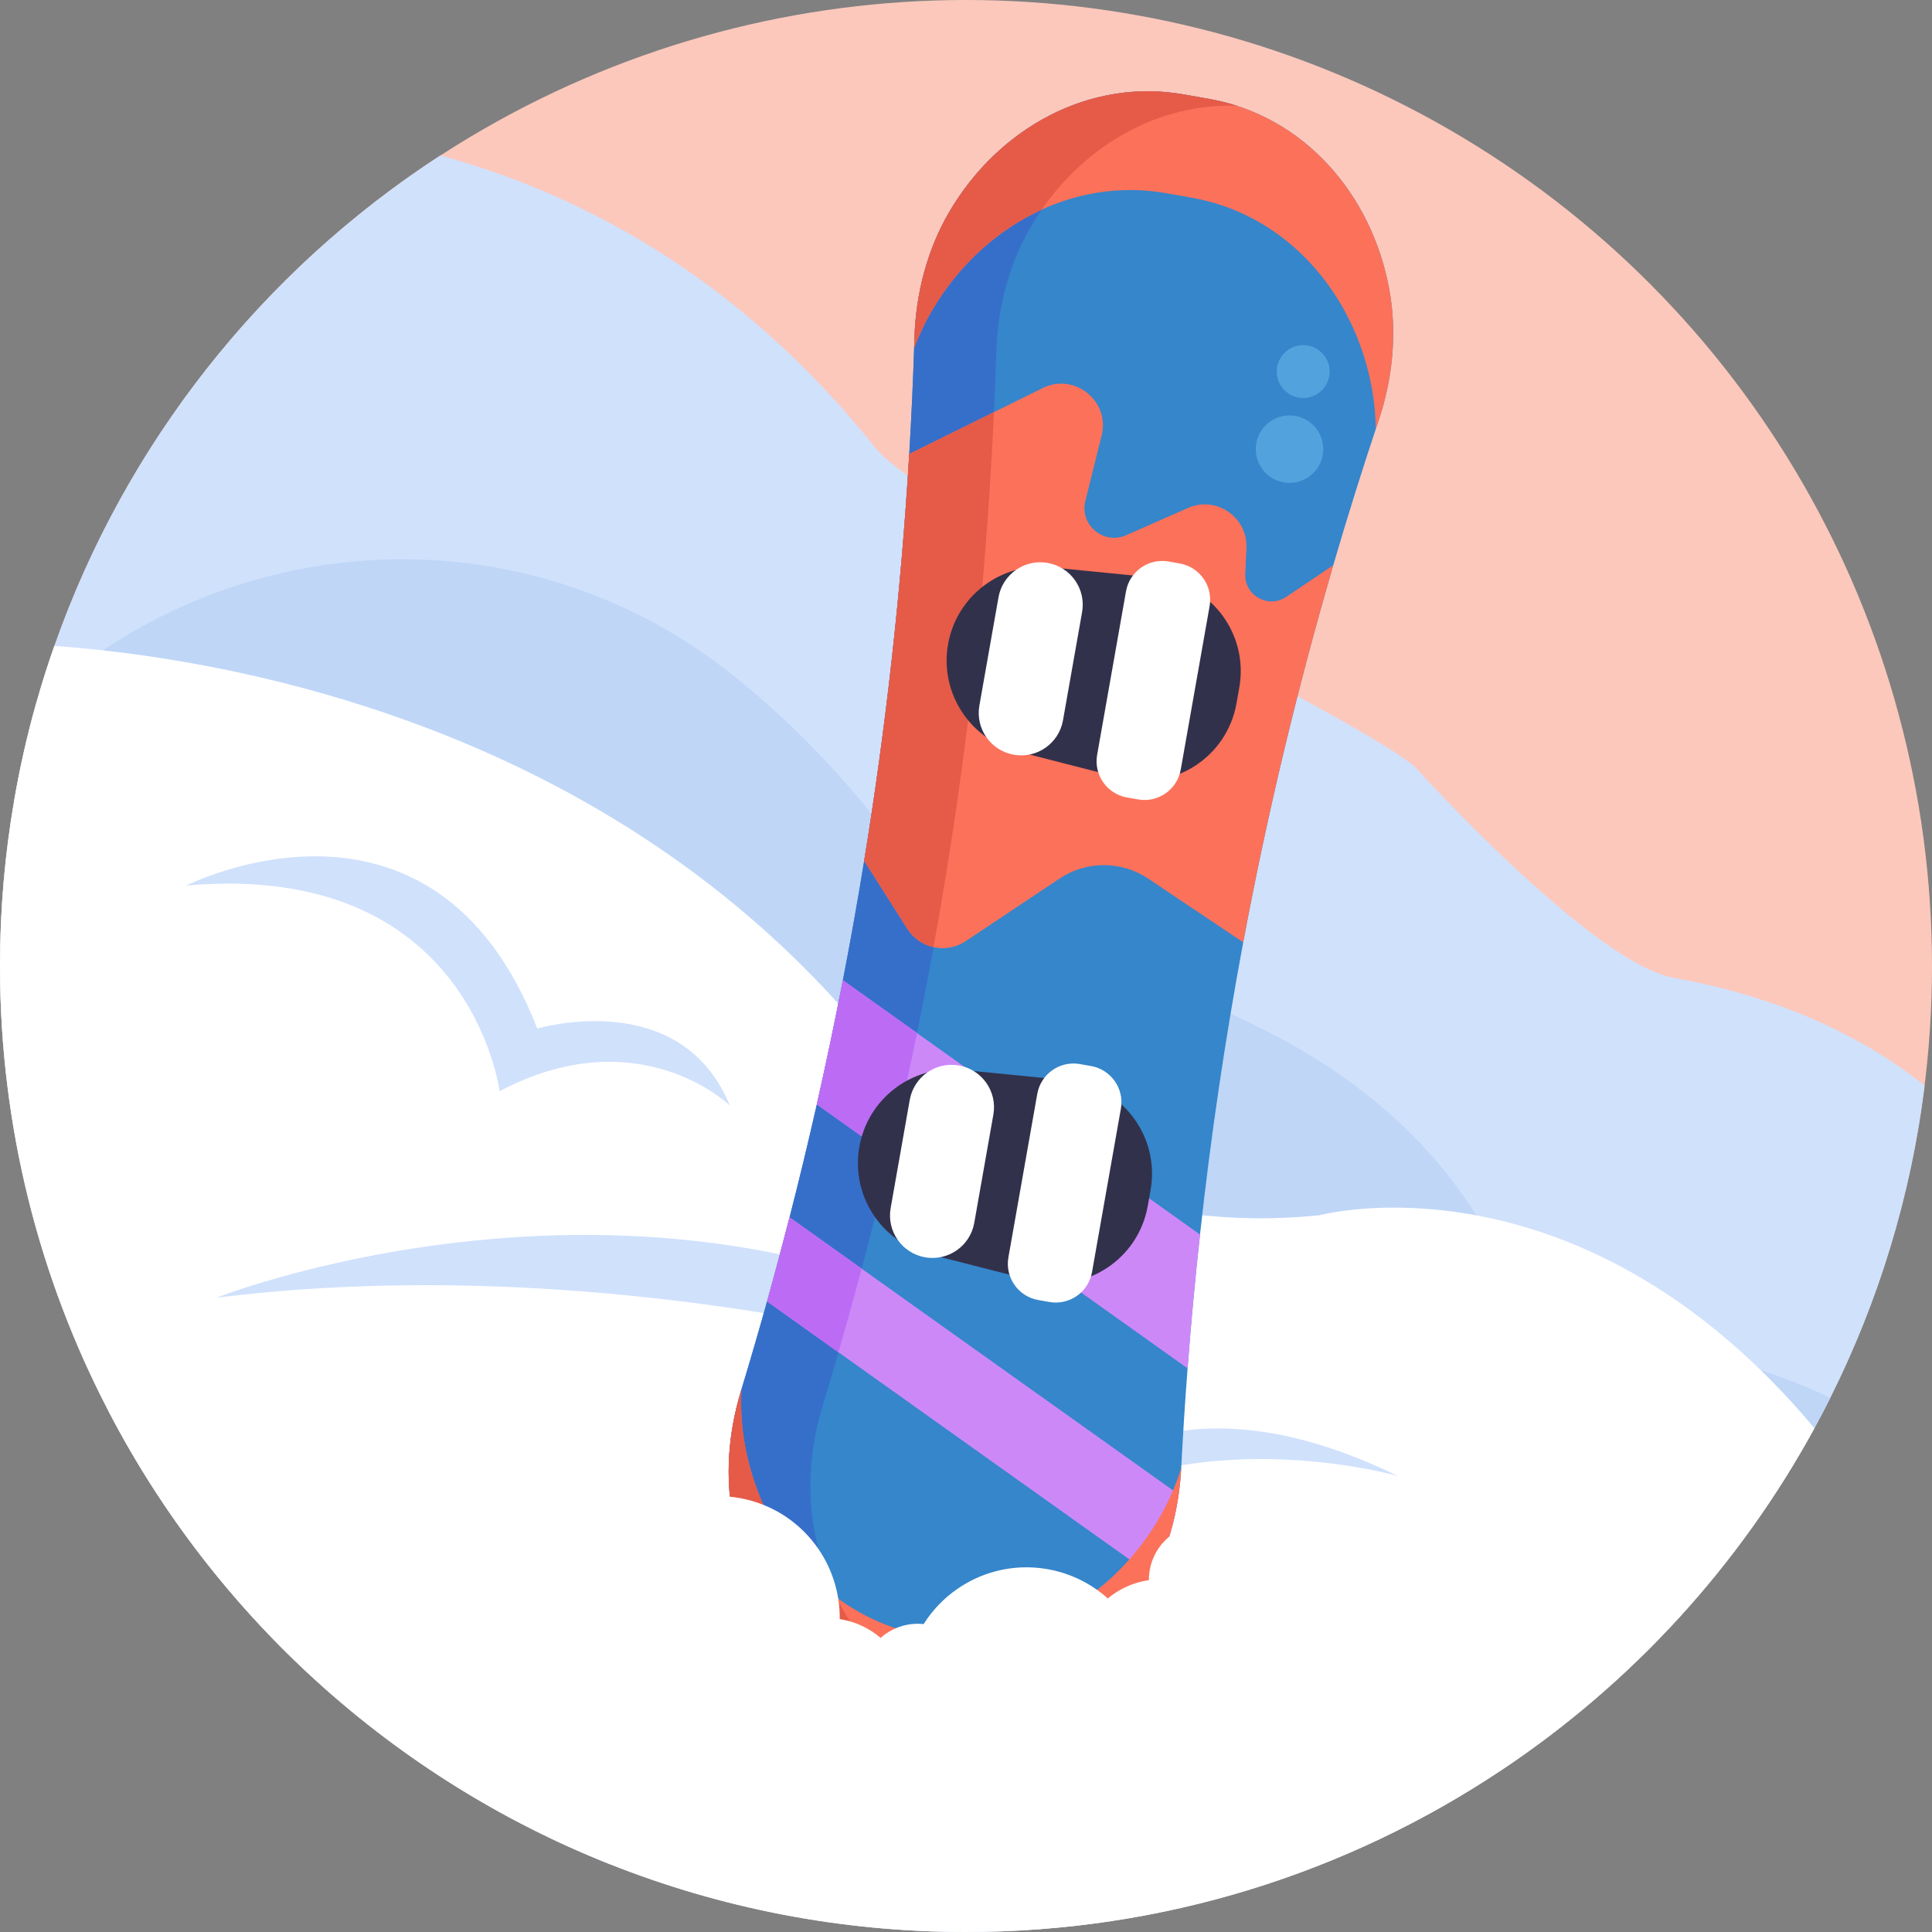 <svg enable-background="new 0 0 512 512" height="512" viewBox="0 0 512 512" width="512" xmlns="http://www.w3.org/2000/svg"><rect x="0" y="0" width="512" height="512" fill="#808080" stroke="none"/><g id="BULINE"><circle id="XMLID_108_" cx="256" cy="256" fill="#fcc8bc" r="256"/></g><g id="Icons"><g id="XMLID_347_"><path id="XMLID_378_" d="m510.05 287.66c-3.62 29.43-12.25 57.32-25 82.78-1.35 2.71-2.75 5.39-4.21 8.04-19.93 36.52-48.5 67.65-82.96 90.63-60.33 5.64-159.18 16.38-236.22 24.94-57.35-22.74-104.54-65.62-132.82-119.91l-25.1-161.92c1.5-8.73 3.44-17.32 5.81-25.72 1.46-5.18 3.07-10.29 4.85-15.33 18.88-53.81 55.24-99.39 102.26-129.96 35.71 9.67 78.41 31.19 115.37 77.52 13.64 17.09 132.38 73.64 143.32 84.91.15.15 46.67 51.68 68.37 55.54 20.07 3.57 44.86 11.44 66.33 28.48z" fill="#d0e1fc"/><path id="XMLID_377_" d="m485.05 370.44c-1.35 2.71-2.75 5.39-4.21 8.04-19.93 36.52-48.5 67.65-82.96 90.63-40.61 27.1-89.4 42.89-141.88 42.89-33.32 0-65.15-6.37-94.34-17.95-57.35-22.74-104.54-65.62-132.82-119.91-18.43-35.35-28.84-75.53-28.84-118.14 0-14.93 1.28-29.56 3.74-43.78 1.5-8.73 3.44-17.32 5.81-25.72 5.58-5.24 11.52-9.96 17.75-14.15 23.62-15.86 51.37-24.13 79.33-24.13 30.65 0 61.54 9.93 87.52 30.66 12.95 10.33 25.73 22.88 37.88 38.12 6.73 8.44 92.18 50.81 97.29 53.17 22.91 10.58 46.21 26.86 61.86 51.86.01.02.02.03.03.05 11.69 18.64 30.83 31.51 52.51 35.37 7.16 1.27 14.92 3.1 22.92 5.69 6.05 1.95 12.24 4.35 18.41 7.3z" fill="#bfd6f7"/><path id="XMLID_376_" d="m480.84 378.48c-19.93 36.52-48.5 67.65-82.96 90.63-40.61 27.1-89.4 42.89-141.88 42.89-33.32 0-65.15-6.37-94.34-17.95-57.35-22.74-104.54-65.62-132.82-119.91-18.43-35.35-28.84-75.53-28.84-118.14 0-14.93 1.28-29.56 3.74-43.78 1.5-8.73 3.44-17.32 5.81-25.72 1.46-5.18 3.07-10.29 4.85-15.33 3.84.28 8.16.66 12.9 1.18 41.91 4.66 116.13 20.67 176.37 75.13 7.39 6.68 14.56 13.93 21.44 21.82 4.27 4.88 76.29 50.64 90.73 52.44 10.37 1.3 21.69 1.56 33.91.3 0 0 16.83-4.55 41.46.04 21.26 3.94 48.34 14.69 75.43 41.06 4.75 4.62 9.49 9.71 14.2 15.34z" fill="#fff"/><g fill="#d0e1fc"><path id="XMLID_375_" d="m57.387 343.902s127.955-50.558 231.978 24.609c0 0-112.978-39.385-231.978-24.609z"/><path id="XMLID_374_" d="m273.585 403.844s26.045-47.167 96.923-12.667c.001 0-55.725-16.166-96.923 12.667z"/><path id="XMLID_373_" d="m49.387 234.677s65.332-33.189 93 37.905c0 0 38-11.366 51 20.364 0 0-24-23.269-61-3.769 0 0-7.583-61.176-83-54.5z"/></g><g id="XMLID_349_"><path id="XMLID_372_" d="m329.467 249.722c-4.787 25.618-8.605 51.437-11.451 77.449-1.307 11.772-2.399 23.592-3.295 35.457-.67 8.798-1.231 17.614-1.686 26.46-.116 2.325-.342 4.641-.677 6.938-1.076 7.589-3.306 14.983-6.733 21.741-.731 1.435-1.509 2.851-2.351 4.226-13.265 21.755-37.108 34.351-61.471 30.049-24.383-4.305-42.484-24.348-47.471-49.356-2.232-11.168-1.345-22.923 2.005-33.959 2.406-7.932 4.723-15.881 6.94-23.836 2.07-7.413 4.052-14.841 5.965-22.282 2.55-9.958 4.963-19.941 7.226-29.94 2.479-10.936 4.781-21.902 6.904-32.891 2.043-10.535 3.927-21.088 5.643-31.671 5.81-35.663 9.797-71.587 11.945-107.795.61-10.24 1.072-20.506 1.385-30.788.361-11.706 3.353-23.302 9.19-33.299 13.097-22.414 37.325-35.582 62.161-31.197l6.795 1.2c24.846 4.387 43.096 25.076 47.715 50.618 2.073 11.435.886 23.39-2.838 34.533-4.262 12.753-8.279 25.55-12.031 38.403-9.627 32.966-17.581 66.281-23.87 99.94z" fill="#3586cb"/><path id="XMLID_371_" d="m273.199 60.049c-5.837 9.997-8.829 21.594-9.19 33.299-.163 5.292-.365 10.578-.598 15.868-.229 4.976-.489 9.957-.786 14.921-2.149 36.208-6.136 72.132-11.945 107.795-1.033 6.367-2.127 12.734-3.287 19.079-.752 4.203-1.544 8.399-2.355 12.592-.659 3.387-1.33 6.782-2.018 10.164-1.543 7.587-3.176 15.169-4.886 22.727-.749 3.32-1.517 6.637-2.315 9.949-1.564 6.67-3.208 13.335-4.911 19.991-.84 3.264-1.689 6.516-2.558 9.774-1.112 4.17-2.246 8.347-3.407 12.508-.892 3.214-1.806 6.434-2.74 9.651-1.364 4.735-2.768 9.463-4.201 14.186-3.35 11.036-4.237 22.79-2.005 33.959 1.178 5.925 3.104 11.576 5.675 16.803 6.608 13.474 17.509 24.142 31.159 29.538-3.644.108-7.324-.156-11.027-.81-24.383-4.305-42.484-24.348-47.471-49.356-1.642-8.241-1.594-16.793-.11-25.142.254-1.438.549-2.878.901-4.299.35-1.522.757-3.024 1.214-4.518.046-.144.098-.267.124-.415l.002-.01c2.36-7.788 4.633-15.602 6.815-23.412 2.07-7.413 4.052-14.841 5.965-22.282 2.55-9.958 4.963-19.941 7.226-29.94 2.479-10.936 4.781-21.902 6.904-32.891 2.043-10.535 3.927-21.088 5.643-31.671 5.81-35.663 9.797-71.587 11.945-107.795.552-9.336.985-18.693 1.289-28.063.038-.907.067-1.816.095-2.725.361-11.706 3.353-23.302 9.19-33.299 13.097-22.414 37.325-35.582 62.161-31.197l6.795 1.2c2.521.445 4.971 1.061 7.345 1.825-20.42-.752-39.682 9.992-51.772 27.507-1.009 1.446-1.964 2.942-2.866 4.489z" fill="#366fca"/><path id="XMLID_370_" d="m353.339 149.78c-9.629 32.968-17.583 66.282-23.871 99.942l-25.166-16.871c-7.108-4.765-16.387-4.776-23.506-.027l-24.867 16.588c-5.163 3.444-12.149 1.966-15.474-3.275l-11.439-18.029c5.81-35.663 9.797-71.587 11.945-107.795l35.354-17.468c8.444-4.172 17.905 3.447 15.629 12.586l-4.308 17.301c-1.582 6.354 4.831 11.751 10.821 9.107l16.344-7.214c7.506-3.313 15.879 2.413 15.513 10.609l-.306 6.861c-.255 5.715 6.105 9.284 10.851 6.09z" fill="#fc715a"/><path id="XMLID_369_" d="m247.392 251.011c-2.764-.62-5.293-2.285-6.939-4.871l-11.439-18.034c5.81-35.663 9.797-71.587 11.945-107.795l22.451-11.095c-.229 4.976-.489 9.957-.786 14.921-2.149 36.208-6.136 72.132-11.945 107.795-1.033 6.367-2.126 12.734-3.287 19.079z" fill="#e55b48"/><path id="XMLID_368_" d="m314.721 362.628-98.252-69.96c2.479-10.936 4.781-21.902 6.904-32.891l94.644 67.393c-1.307 11.773-2.399 23.593-3.296 35.458z" fill="#cd88f8"/><path id="XMLID_367_" d="m305.625 417.766-102.347-72.876c2.07-7.413 4.052-14.841 5.965-22.282l103.115 73.418c-1.076 7.588-3.306 14.983-6.733 21.74z" fill="#cd88f8"/><path id="XMLID_366_" d="m243.018 273.767c-1.543 7.587-3.176 15.169-4.886 22.727-.749 3.32-1.517 6.637-2.315 9.949l-19.35-13.774c2.479-10.936 4.781-21.902 6.904-32.891z" fill="#bc6cf4"/><path id="XMLID_365_" d="m209.241 322.608 19.106 13.599c-1.112 4.17-2.246 8.347-3.407 12.508-.892 3.214-1.806 6.434-2.74 9.651l-18.925-13.476c2.072-7.413 4.053-14.842 5.966-22.282z" fill="#bc6cf4"/><path id="XMLID_364_" d="m313.039 389.089c-.602 11.633-3.783 23.094-9.76 32.904-13.265 21.755-37.108 34.351-61.471 30.049-24.383-4.305-42.484-24.348-47.471-49.356-2.232-11.168-1.345-22.923 2.005-33.959.046-.144.09-.279.126-.425-.247 5.308.117 10.612 1.152 15.791 4.986 25.018 23.087 45.061 47.469 49.366 24.363 4.302 48.208-8.304 61.473-30.059 2.744-4.501 4.899-9.34 6.479-14.382-.003.02.002.051-.002.071z" fill="#fc715a"/><path id="XMLID_363_" d="m252.829 452.851c-3.644.108-7.324-.156-11.027-.81-24.383-4.305-42.484-24.348-47.471-49.356-1.642-8.241-1.594-16.793-.11-25.142.254-1.438.559-2.877.901-4.299.35-1.522.757-3.024 1.214-4.518.046-.144.098-.267.124-.415-.247 5.308.118 10.602 1.154 15.781 3.203 16.082 11.826 30.105 24.057 39.22 6.607 13.475 17.508 24.143 31.158 29.539z" fill="#e55b48"/><path id="XMLID_362_" d="m365.368 111.377c-.259.777-.52 1.563-.779 2.34-.036-3.591-.37-7.163-1.007-10.688-4.617-25.552-22.868-46.241-47.714-50.628l-6.795-1.2c-24.836-4.385-49.066 8.792-62.161 31.197-1.834 3.139-3.381 6.44-4.664 9.849.038-.907.067-1.816.095-2.725.361-11.706 3.353-23.302 9.19-33.299 13.097-22.414 37.325-35.582 62.161-31.197l6.795 1.2c24.846 4.387 43.096 25.075 47.716 50.618 2.074 11.435.887 23.391-2.837 34.533z" fill="#fc715a"/><path id="XMLID_361_" d="m327.835 28.052c-20.42-.752-39.682 9.992-51.772 27.507-11.842 5.413-22.109 14.791-29.151 26.84-1.834 3.139-3.381 6.44-4.664 9.849.038-.907.067-1.816.095-2.725.361-11.706 3.353-23.302 9.19-33.299 13.097-22.414 37.325-35.582 62.161-31.197l6.795 1.2c2.522.445 4.972 1.06 7.346 1.825z" fill="#e55b48"/><g id="XMLID_358_" fill="#52a2dd"><circle id="XMLID_360_" cx="341.73" cy="119.025" r="8.946"/><circle id="XMLID_359_" cx="345.36" cy="98.465" r="7.01"/></g><g id="XMLID_354_"><path id="XMLID_357_" d="m297.048 206.159-27.482-7.028c-12.595-3.221-20.58-15.602-18.32-28.404 2.26-12.802 14.003-21.7 26.939-20.413l28.227 2.808c14.397 1.432 24.534 14.81 22.018 29.057l-.745 4.22c-2.515 14.248-16.62 23.345-30.637 19.76z" fill="#32314b"/><g fill="#fff"><path id="XMLID_356_" d="m301.611 211.861-2.954-.522c-5.303-.936-8.842-5.994-7.906-11.297l7.651-43.33c.936-5.303 5.994-8.842 11.297-7.906l2.954.522c5.303.936 8.842 5.994 7.906 11.297l-7.651 43.33c-.936 5.302-5.994 8.842-11.297 7.906z"/><path id="XMLID_355_" d="m268.669 200.015c-6.119-1.08-10.203-6.916-9.123-13.035l5.064-28.681c1.08-6.119 6.916-10.203 13.035-9.122 6.119 1.08 10.203 6.916 9.122 13.035l-5.064 28.681c-1.079 6.118-6.915 10.202-13.034 9.122z"/></g></g><g id="XMLID_350_"><path id="XMLID_353_" d="m273.533 339.341-27.482-7.028c-12.595-3.221-20.58-15.602-18.32-28.404 2.26-12.802 14.003-21.7 26.939-20.413l28.227 2.808c14.397 1.432 24.534 14.81 22.018 29.057l-.745 4.22c-2.515 14.247-16.62 23.344-30.637 19.76z" fill="#32314b"/><g fill="#fff"><path id="XMLID_352_" d="m278.096 345.042-2.954-.522c-5.303-.936-8.842-5.994-7.906-11.297l7.651-43.33c.936-5.303 5.994-8.842 11.297-7.906l2.954.522c5.303.936 8.842 5.994 7.906 11.297l-7.651 43.33c-.937 5.302-5.994 8.842-11.297 7.906z"/><path id="XMLID_351_" d="m245.154 333.196c-6.119-1.08-10.203-6.916-9.123-13.035l5.064-28.681c1.08-6.119 6.916-10.203 13.035-9.122 6.119 1.08 10.203 6.916 9.122 13.035l-5.064 28.681c-1.08 6.118-6.916 10.202-13.034 9.122z"/></g></g></g><path id="XMLID_348_" d="m331.432 410.235c-4.655-6.719-13.875-8.393-20.595-3.738-4.173 2.891-6.396 7.542-6.37 12.262-3.253.462-6.451 1.663-9.336 3.661-.541.375-1.056.773-1.552 1.187-10.853-9.766-27.361-11.195-39.885-2.52-3.687 2.554-6.675 5.741-8.922 9.312-4.239-.456-8.356.953-11.404 3.66-2.494-2.139-5.507-3.749-8.912-4.598-.639-.159-1.278-.283-1.916-.383.175-14.599-9.646-27.945-24.428-31.629-17.269-4.304-34.758 6.207-39.062 23.476s6.207 34.758 23.476 39.062c5.745 1.432 11.51 1.216 16.81-.335 2.662 5.841 7.86 10.459 14.572 12.132 10.489 2.614 21.093-2.851 25.263-12.447.153.043.299.099.454.138.879.219 1.758.341 2.631.398.865 2.089 1.957 4.12 3.297 6.055 10.135 14.63 30.211 18.274 44.841 8.14 4.867-3.371 8.51-7.846 10.842-12.851 6.145 1.854 13.045.997 18.732-2.942 8.886-6.156 11.778-17.729 7.321-27.195.133-.086.272-.159.404-.25 6.719-4.655 8.393-13.876 3.739-20.595z" fill="#fff"/></g></g></svg>
